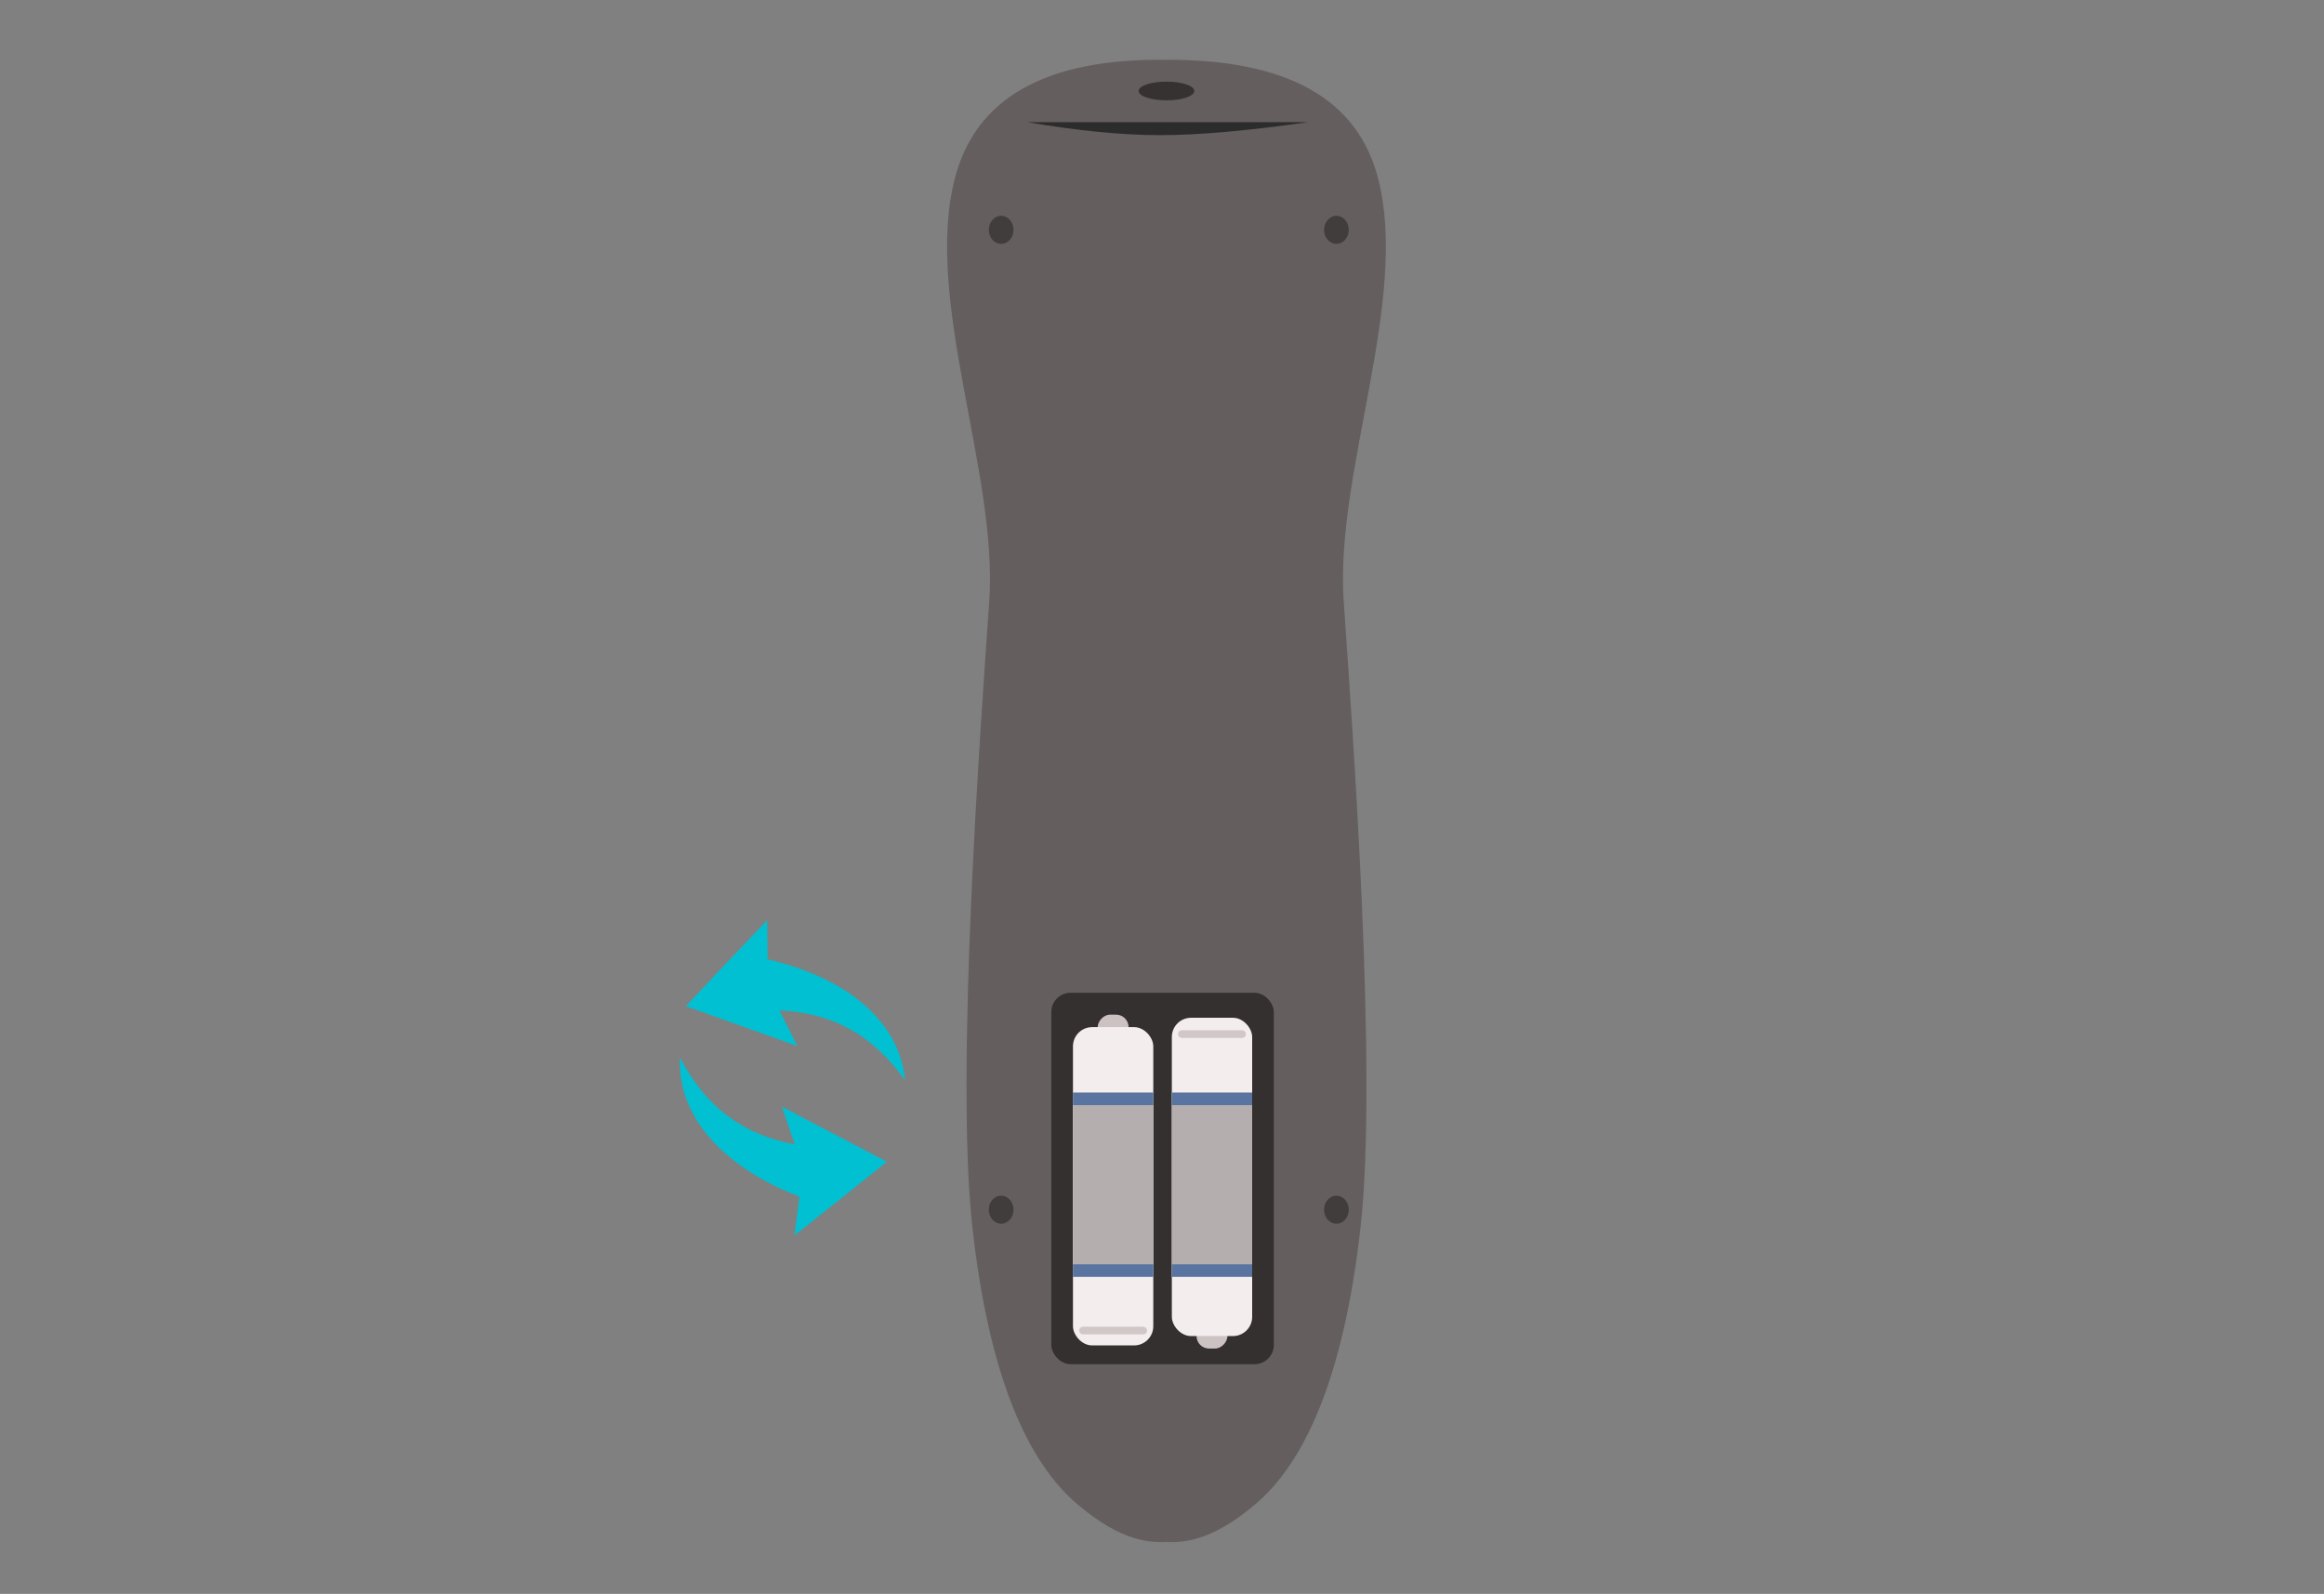 <?xml version="1.0" encoding="UTF-8"?>
<svg width="605px" height="415px" viewBox="0 0 605 415" version="1.1" xmlns="http://www.w3.org/2000/svg" xmlns:xlink="http://www.w3.org/1999/xlink">
    <rect x="0" y="0" width="605" height="415" fill="#808080" stroke="none"/>
    <!-- Generator: Sketch 53 (72520) - https://sketchapp.com -->
    <title>69_ts_tv_cabo_coaxial copy 33</title>
    <desc>Created with Sketch.</desc>
    <g id="Page-1" stroke="none" stroke-width="1" fill="none" fill-rule="evenodd">
        <g id="Group-Copy-2" transform="translate(164.036, 15.383)">
            <g id="Group-5-Copy-2">
                <g id="Group-4-Copy-2" transform="translate(0.47, 0.179)">
                    <path d="M139,0.019 C170.608,-0.161 189.049,10.22 194.323,31.161 C202.312,62.883 182.99,107.539 185.295,140.928 C187.6,174.318 194.137,263.614 189.716,303.639 C185.295,343.663 174.831,365.312 162.604,375.831 C150.377,386.35 142.853,385.941 139.318,385.941 C139.264,385.941 139.211,385.873 139.158,385.738 C139.107,385.873 139.054,385.94 139,385.94 C135.465,385.94 127.941,386.403 115.714,375.882 C103.487,365.362 93.023,343.912 88.602,303.68 C84.18,263.448 90.718,174.341 93.023,140.948 C95.328,107.554 76.006,62.892 83.995,31.165 C89.322,10.014 107.657,-0.371 139,0.01 Z" id="Combined-Shape" fill="#645E5E"></path>
                    <g id="Group-3" transform="translate(0, 220.191)">
                        <rect id="Rectangle" fill="#343030" x="109.183" y="22.743" width="57.916" height="96.689" rx="5"></rect>
                        <g id="Group" transform="translate(114.814, 28.43)">
                            <rect id="Rectangle-Copy-2" fill="#CDC2C2" transform="translate(10.457, 3.25) scale(1, -1) translate(-10.457, -3.25) " x="6.435" y="0" width="8.044" height="6.5" rx="3.25"></rect>
                            <rect id="Rectangle-Copy" fill="#F3EDED" x="0" y="3.25" width="20.914" height="82.876" rx="5"></rect>
                        </g>
                        <g id="Group-Copy" transform="translate(137.968, 71.869) rotate(-180) translate(-137.968, -71.869) translate(114.468, 28.369)">
                            <rect id="Rectangle-Copy-2" fill="#CDC2C2" transform="translate(10.457, 3.25) scale(1, -1) translate(-10.457, -3.25) " x="6.435" y="0" width="8.044" height="6.5" rx="3.25"></rect>
                            <rect id="Rectangle-Copy" fill="#F3EDED" x="0" y="3.25" width="20.914" height="82.876" rx="5"></rect>
                            <g id="Group-2" transform="translate(0, 18.688)">
                                <rect id="Rectangle-Copy-4" fill="#B5AEAE" x="0" y="0" width="20.914" height="47.938"></rect>
                                <rect id="Rectangle-Copy-5" fill="#5974A0" x="0" y="44.688" width="20.914" height="3.25"></rect>
                                <rect id="Rectangle-Copy-6" fill="#5974A0" x="0" y="0" width="20.914" height="3.25"></rect>
                            </g>
                            <g id="Group-2-Copy" transform="translate(25.74, 18.688)">
                                <rect id="Rectangle-Copy-4" fill="#B5AEAE" x="0" y="0" width="20.914" height="47.938"></rect>
                                <rect id="Rectangle-Copy-5" fill="#5974A0" x="0" y="44.688" width="20.914" height="3.25"></rect>
                                <rect id="Rectangle-Copy-6" fill="#5974A0" x="0" y="0" width="20.914" height="3.25"></rect>
                            </g>
                        </g>
                        <rect id="Rectangle" stroke="#D1C7C7" x="116.923" y="110.181" width="16.697" height="1" rx="0.5"></rect>
                        <rect id="Rectangle-Copy-3" stroke="#D1C7C7" x="142.663" y="32.993" width="16.697" height="1" rx="0.5"></rect>
                        <path d="M64.23,77.18 C53.988,78.028 44.227,78.835 33.468,79.725 C36.007,76.886 37.972,74.69 40.396,71.982 C26.582,68.922 14.841,72.187 4.086,81.11 C9.304,66.994 24.978,59.291 46.835,59.913 C47.664,56.972 48.518,53.938 49.591,50.134 C52.309,55.12 54.71,59.5 57.087,63.893 C59.421,68.204 61.73,72.528 64.23,77.18" id="Fill-62" fill="#00C0D2" transform="translate(34.158, 65.622) scale(-1, 1) rotate(-203) translate(-34.158, -65.622) "></path>
                        <path d="M76.11,34.388 C65.878,35.225 56.127,36.022 45.377,36.901 C47.912,34.063 49.872,31.866 52.291,29.159 C38.486,26.081 26.759,29.335 16.022,38.255 C21.22,24.132 36.873,16.44 58.711,17.087 C59.536,14.144 60.387,11.109 61.454,7.302 C64.175,12.295 66.579,16.682 68.959,21.082 C71.296,25.399 73.607,29.729 76.11,34.388" id="Fill-62-Copy" fill="#00C0D2" transform="translate(46.066, 22.779) scale(-1, 1) rotate(-15) translate(-46.066, -22.779) "></path>
                    </g>
                    <ellipse id="Oval" fill="#363232" cx="139.159" cy="8.125" rx="7.239" ry="2.438"></ellipse>
                    <ellipse id="Oval-Copy" fill="#423D3D" cx="96.124" cy="44.282" rx="3.218" ry="3.656"></ellipse>
                    <ellipse id="Oval-Copy-2" fill="#423D3D" cx="183.4" cy="44.282" rx="3.218" ry="3.656"></ellipse>
                    <ellipse id="Oval-Copy-4" fill="#423D3D" cx="96.124" cy="299.411" rx="3.218" ry="3.656"></ellipse>
                    <ellipse id="Oval-Copy-3" fill="#423D3D" cx="183.4" cy="299.411" rx="3.218" ry="3.656"></ellipse>
                    <path d="M102.962,16.25 L175.999,16.25 C160.202,18.501 147.369,19.626 137.5,19.626 C127.63,19.626 116.118,18.501 102.962,16.25 Z" id="Path-5" fill="#2C2C2C"></path>
                </g>
            </g>
        </g>
    </g>
</svg>